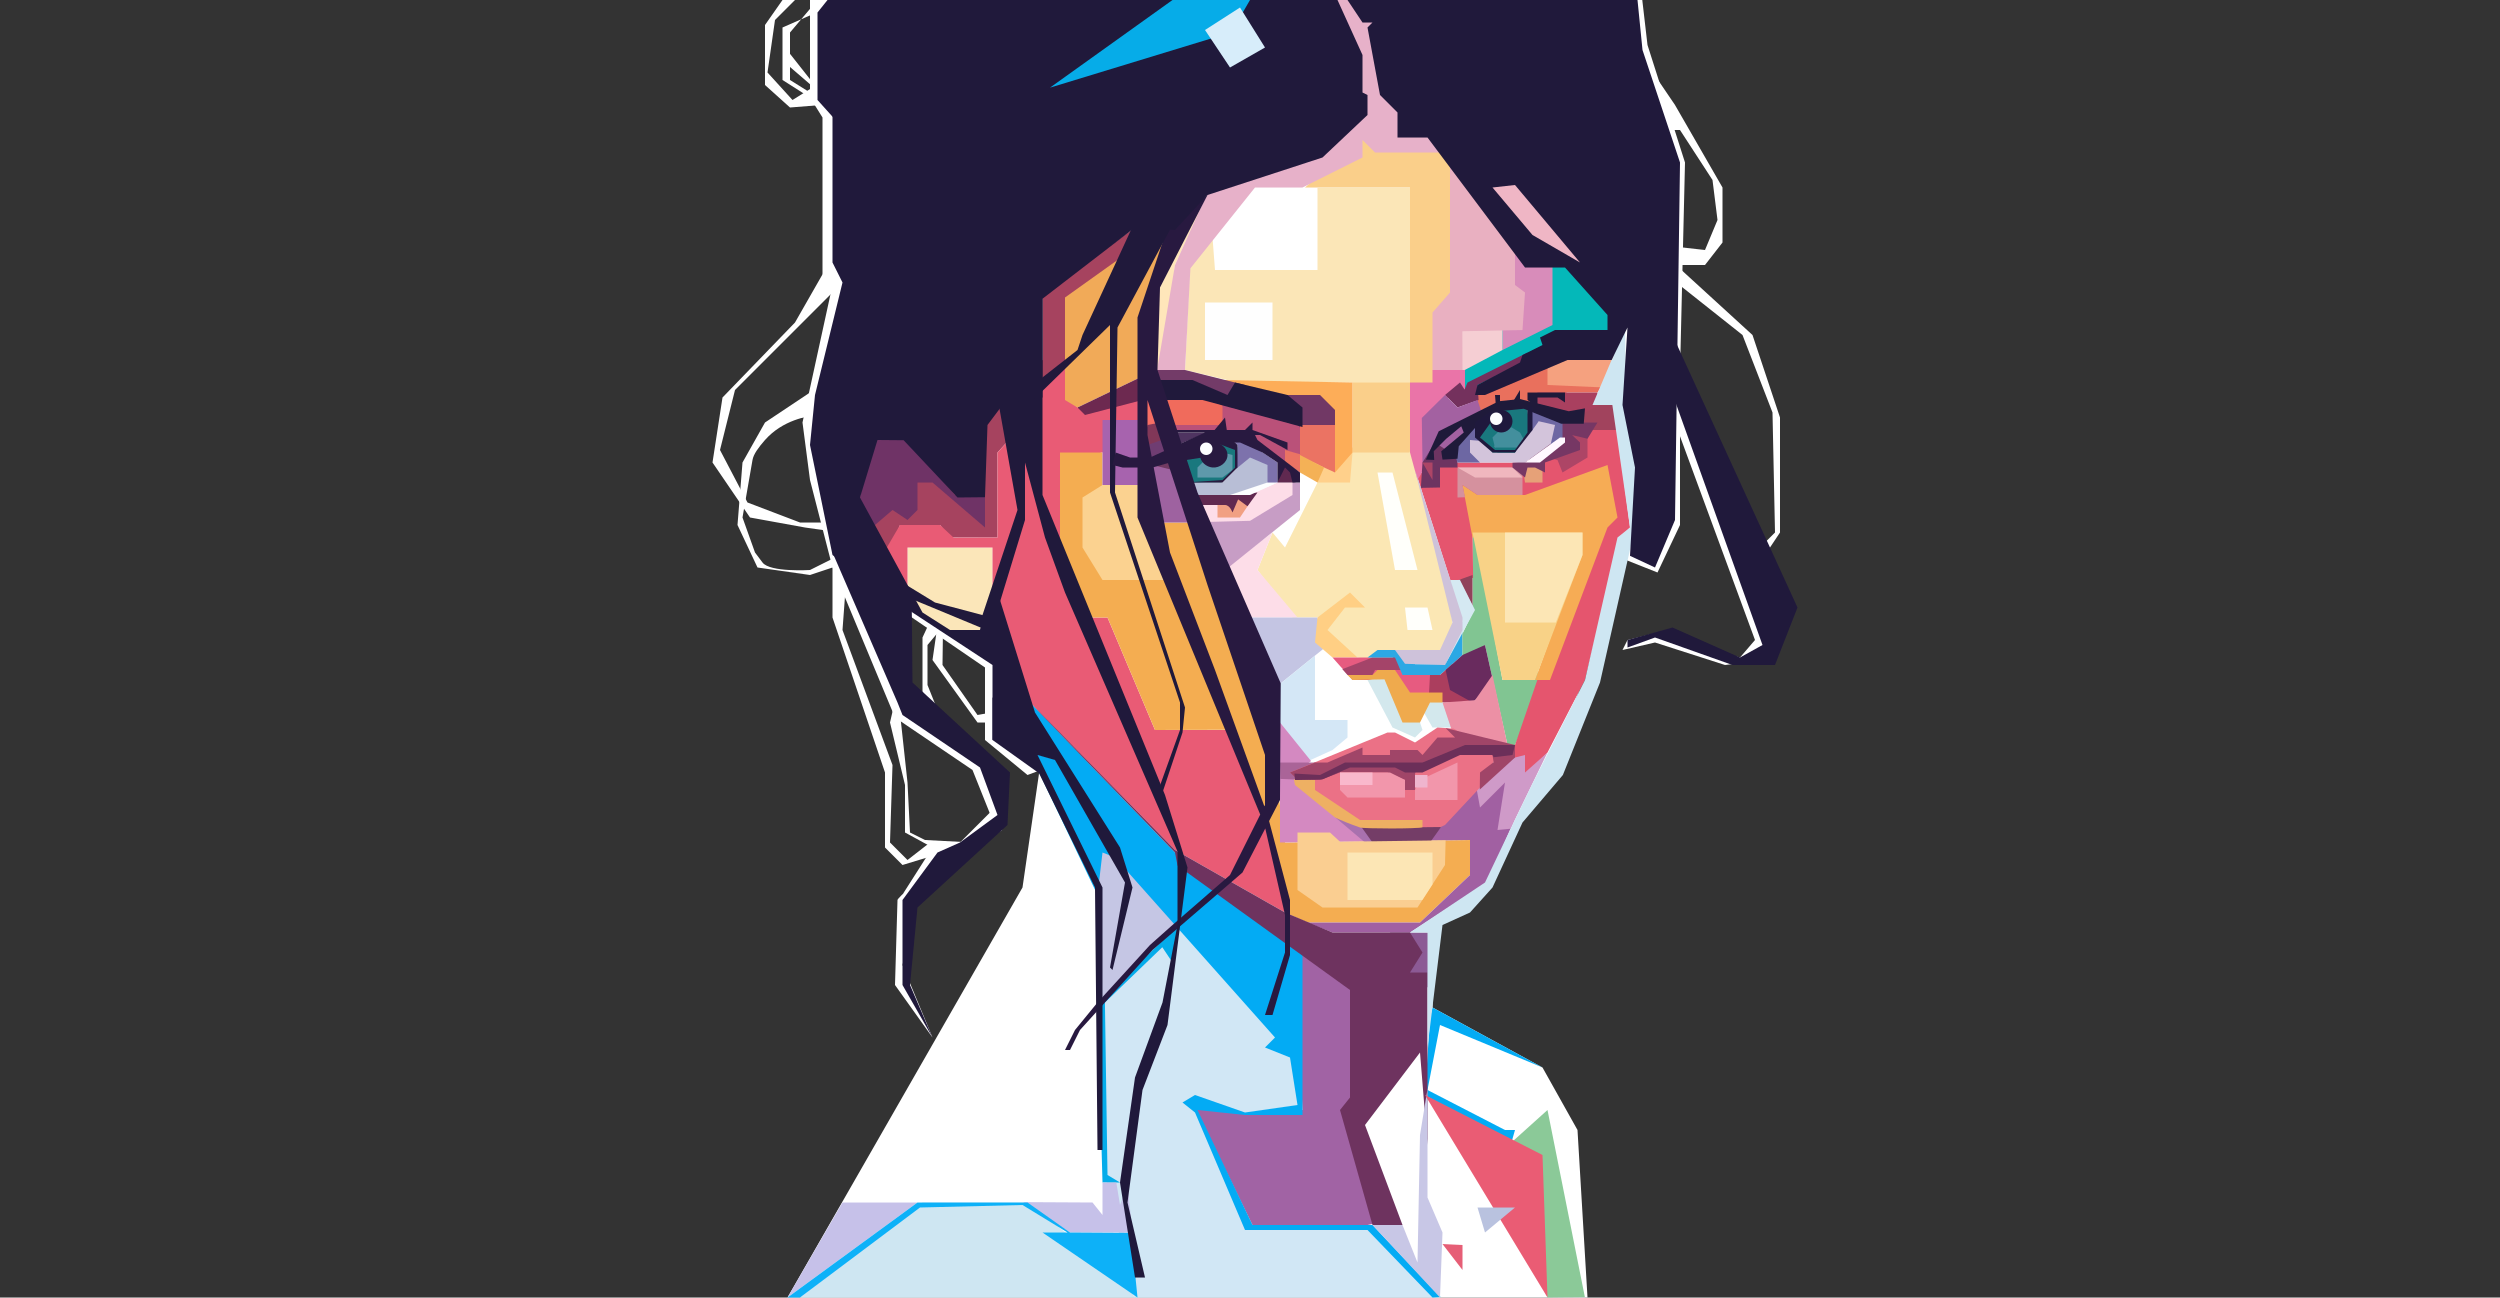 <svg xmlns="http://www.w3.org/2000/svg" viewBox="0 0 1000 519"><rect x="0" y="0" width="1000" height="519" fill="#333333" stroke="none"/><defs><style>.cls-1{fill:none;}.cls-2{fill:#fff;}.cls-3{fill:#fbe6b9;}.cls-4{fill:#a6435f;}.cls-5{fill:#6f3366;}.cls-6{fill:#e95b75;}.cls-7{fill:#f1aa58;}.cls-8{fill:#f4ad51;}.cls-9{fill:#fbe7b4;}.cls-10{fill:#a763ae;}.cls-11{fill:#9e62a0;}.cls-12{fill:#fddde8;}.cls-13{fill:#c79dc5;}.cls-14{fill:#f1a083;}.cls-15{fill:#c4c5e3;}.cls-16{fill:#ffcf84;}.cls-17{fill:#fffffb;}.cls-18{fill:#d4e7f6;}.cls-19{fill:#e75b80;}.cls-20{fill:#a44469;}.cls-21{fill:#2ca8e4;}.cls-22{fill:#d489c1;}.cls-23{fill:#aa6498;}.cls-24{fill:#a971ae;}.cls-25{fill:#d3e8ed;}.cls-26{fill:#ab3e5e;}.cls-27{fill:#efaa4d;}.cls-28{fill:#81c592;}.cls-29{fill:#692b5e;}.cls-30{fill:#ec90a5;}.cls-31{fill:#e5556e;}.cls-32{fill:#90425a;}.cls-33{fill:#d5e9f2;}.cls-34{fill:#f6ac55;}.cls-35{fill:#f8d287;}.cls-36{fill:#fce6b5;}.cls-37{fill:#a160a2;}.cls-38{fill:#cf9ac8;}.cls-39{fill:#743d67;}.cls-40{fill:#face91;}.cls-41{fill:#eb7186;}.cls-42{fill:#a04568;}.cls-43{fill:#f296ab;}.cls-44{fill:#f9b8cc;}.cls-45{fill:#eeb063;}.cls-46{fill:#efb5ce;}.cls-47{fill:#6c2f59;}.cls-48{fill:#ffd08b;}.cls-49{fill:#facf8a;}.cls-50{fill:#ba5179;}.cls-51{fill:#713865;}.cls-52{fill:#eb7363;}.cls-53{fill:#fbe6b7;}.cls-54{fill:#fdad58;}.cls-55{fill:#fefefe;}.cls-56{fill:#f4b156;}.cls-57{fill:#f06b5c;}.cls-58{fill:#4f3461;}.cls-59{fill:#f86f65;}.cls-60{fill:#813758;}.cls-61{fill:#6f3d72;}.cls-62{fill:#ffe6ba;}.cls-63{fill:#e7b1c9;}.cls-64{fill:#04b8b9;}.cls-65{fill:#d88cba;}.cls-66{fill:#f5ced3;}.cls-67{fill:#e9b0c1;}.cls-68{fill:#ea74a8;}.cls-69{fill:#cec2da;}.cls-70{fill:#e9705d;}.cls-71{fill:#74315d;}.cls-72{fill:#a361a1;}.cls-73{fill:#d5919e;}.cls-74{fill:#f0b7be;}.cls-75{fill:#e6a178;}.cls-76{fill:#6d3461;}.cls-77{fill:#ad4566;}.cls-78{fill:#a1435d;}.cls-79{fill:#a9405f;}.cls-80{fill:#763764;}.cls-81{fill:#6d2950;}.cls-82{fill:#602950;}.cls-83{fill:#f5a17f;}.cls-84{fill:#fbd290;}.cls-85{fill:#733b68;}.cls-86{fill:#20193b;}.cls-87{fill:#8c5a95;}.cls-88{fill:#713a61;}.cls-89{fill:#b8bed6;}.cls-90{fill:#7d72ac;}.cls-91{fill:#fdfeff;}.cls-92{fill:#5e99ab;}.cls-93{fill:#19787e;}.cls-94{fill:#d3c4db;}.cls-95{fill:#6d67a3;}.cls-96{fill:#fff8ff;}.cls-97{fill:#438f9d;}.cls-98{fill:#d1e7f5;}.cls-99{fill:#c5c6e4;}.cls-100{fill:#03abf4;}.cls-101{fill:#a163a4;}.cls-102{fill:#04acea;}.cls-103{fill:#6e335f;}.cls-104{fill:#cee6f2;}.cls-105{fill:#c6c1e9;}.cls-106{fill:#0db1f8;}.cls-107{fill:#c8c7e6;}.cls-108{fill:#8bc998;}.cls-109{fill:#ea5c74;}.cls-110{fill:#e65e76;}.cls-111{fill:#b9c2df;}.cls-112{fill:#281940;}.cls-113{fill:#1f1a3a;}.cls-114{fill:#1f193d;}.cls-115{fill:#fcfdff;}.cls-116{fill:#06ace8;}.cls-117{fill:#d7edfa;}.cls-118{fill:#efb6c5;}</style></defs><g id="Layer_3" data-name="Layer 3"><rect class="cls-1" width="1000" height="519"/><path class="cls-2" d="M324,29V68l5,8v62.75l4,4.25-12,55,3,23,9,35,25,60,31,21,8,20c-1.81-.38-38.05,30.46-38,32q-.5,17-1,34l15,21-12-29,7-32,32.82-22,.18-20-38-33q-3.5-19-7-38l38,26v29l17,14,235.2-87.67L663,258l9-19V203.5L702,285l-6,7-26-7-7-3-12,3-2,4,13-3,28,9,17-2,5-27-40-88,2-84L659,47l-2.09-18Z" transform="translate(0 -29)"/><polygon class="cls-2" points="397 324 384 337 373 339 361.18 357.54 382.19 345.19 399 331 397 324"/></g><g id="Layer_2" data-name="Layer 2"><path class="cls-2" d="M315,548l94-164,10-69-20-61-14,23-41-49,32-88,55-97,95-2,90-3,30,99,3,28v25q1,12.5,2,25-2.5,20-5,40-7,24.5-14,49l-11,32-14,23-12,23-21,17q-.5,16.5-1,33l44,24,14,25,4,67Z" transform="translate(0 -29)"/><path class="cls-2" d="M426,178" transform="translate(0 -29)"/><path class="cls-3" d="M363,264V248h34v18l-5,15-12,1-13-7Q365,269.5,363,264Z" transform="translate(0 -29)"/><path class="cls-4" d="M428,178l-29,32v34H380l-4-5H360l-7,18-9-29,3-27,16,4,19,19,12,3-9-38,32-16V147l37-27-5,13-22,16Q427.5,163.51,428,178Z" transform="translate(0 -29)"/><path class="cls-5" d="M394,240l-21-18h-6v11l-4,4-6-4-14,12q.5-8.5,1-17l3-27,16,4,19,22h12Z" transform="translate(0 -29)"/><path class="cls-6" d="M353,251l10,13V248h34v23q1,6,2,12l13,27,58,59,44,25-7-37-15-36H462l-19-45h-7l-12-33q1-15,2-30l15-3,23-12-5-12-28,6-4-5q-.5-6-1-12l-16,15-7.36,16L399,210v34l-17.55.06L376,239H360Z" transform="translate(0 -29)"/><polygon class="cls-7" points="466 94 456 131 456 151 431 163 426 160 426 119 461 94 466 94"/><path class="cls-8" d="M441,210H424v35s5,31,12,31h7l19,45,28.47-.09L507,362l7,32,9,4h45l20-19V365l-74,1-3-22-11-65-24-41H464l-8-15s-15,13-15,0Z" transform="translate(0 -29)"/><path class="cls-9" d="M564,208H537l-10,14-13,26-5-6-6,15,14,19h13v10l13,6s30,6,34,0l4-6s1-2,0-8l-1-6Z" transform="translate(0 -29)"/><path class="cls-10" d="M456,197H441v26h16Z" transform="translate(0 -29)"/><path class="cls-11" d="M461,215h9l8,23H464Z" transform="translate(0 -29)"/><path class="cls-12" d="M509,242l-6,15,16,19H496l-7-19Z" transform="translate(0 -29)"/><path class="cls-12" d="M480,231h10l21-9h6l2,6-20,10H482Z" transform="translate(0 -29)"/><polygon class="cls-13" points="490.98 227.32 520 204 520 193 517 193 517 198 500 208.33 483.15 208.77 490.98 227.32"/><polygon class="cls-14" points="487 201 487 207 496 207 500 201 497.62 198.89 487 201"/><polygon class="cls-15" points="496.77 247 527 247 530 259 509 276 496.77 247"/><polygon class="cls-16" points="546 243 540 237 527 247 526 257 533 263 543 263 531 252 538 243 546 243"/><polygon class="cls-17" points="551 189 558 228 567 228 557 189 551 189"/><polygon class="cls-17" points="562 243 563 252 573 252 571 243 562 243"/><path class="cls-18" d="M526,291.24,509,305c-.79,2.24-4.6,13.26-2.13,14.7a2,2,0,0,0,1.13.3h5l9,14,11-5,6-5v-7H526Z" transform="translate(0 -29)"/><polygon class="cls-19" points="533 263 557 263 564 269 572 269 572 281 562 281 557 272 541 272 533 263"/><path class="cls-20" d="M549,299H539l-2.06-2.34L549,292h8a4.8,4.8,0,0,1,4-1c2.08.6,3.57,3.16,3,6H550Z" transform="translate(0 -29)"/><path class="cls-21" d="M551,289l-4,3h11l3,7h15l9-8V281l-7.21,13.67H566L562,289Z" transform="translate(0 -29)"/><polygon class="cls-22" points="524.43 304.43 512 289 512 320 512 337 546 336.57 517 310 524.43 304.43"/><polygon class="cls-23" points="528 305 512 305 512.17 311.57 523 312 528 305"/><path class="cls-24" d="M533,355l13,11h2.94S551,355,542,355Z" transform="translate(0 -29)"/><path class="cls-25" d="M567,315l2,6-3,3-9-4-10-19,10-2Z" transform="translate(0 -29)"/><path class="cls-25" d="M569,313l4,7h12l-8-12h-8Z" transform="translate(0 -29)"/><polygon class="cls-26" points="580.88 265.67 576 270 572 270 571.5 279 577.5 281 589 281 580.88 265.67"/><path class="cls-27" d="M539,299h10l2-2h7l6,9h13v4h-5l-4,8h-7l-7.21-17.26L541,301Z" transform="translate(0 -29)"/><path class="cls-28" d="M589,237v37l-4.06,8.62L585,291h4l5-4,9,40h3l13-30-18,4Z" transform="translate(0 -29)"/><polygon class="cls-29" points="578.25 268 580 276 589 281 597.45 273.33 594 258 585 262 578.25 268"/><path class="cls-30" d="M577,310l4,12,22,5-6-28-7,10.09Z" transform="translate(0 -29)"/><path class="cls-31" d="M567,220l13.25,41.45,9-1.3L589,242V230l51-2-34,99-5,6,8,8,10-11,15-29,14-57,4-4-5-39-7-9-30,22H572Z" transform="translate(0 -29)"/><polygon class="cls-32" points="589 242.5 583.66 231.91 589 230 589 242.5"/><path class="cls-33" d="M580,261q2.47,8.25,4.94,16.51L578,295l12-22-6-12Z" transform="translate(0 -29)"/><polygon class="cls-34" points="585 194 589 215 632 215 632.16 221.83 614 272 620 272 643 211 647 207 643 186 610 198 591 198 585 194"/><path class="cls-35" d="M601,301l-12-59h44v9l-19,50Z" transform="translate(0 -29)"/><polygon class="cls-36" points="602 249 622.33 249 633 222 633 213 602 213 602 249"/><path class="cls-37" d="M571.5,365.22,592,342s22-4,21-1-2,3-2,3,8-18-4,10l-12,28-31,20H533l-10-4h45l20-19V365Z" transform="translate(0 -29)"/><path class="cls-38" d="M602,333l8-2v7l9-8-14.79,30.5L599,361l3-19-10,10-2-11Z" transform="translate(0 -29)"/><polygon class="cls-39" points="544 330 549 337 572 337 577 329.99 544 330"/><polygon class="cls-40" points="519 333 519 356 529 363 567 363 578 346 578.25 336.13 536 336.69 532 333 519 333"/><polygon class="cls-36" points="539 341 539 360 568.94 360 573 353.73 573 341 539 341"/><path class="cls-41" d="M516,338l39-16h3l8,4,9-6,6.44.44L599,331l-7,13-14,15-1.74.81L558,360l-17-2Z" transform="translate(0 -29)"/><path class="cls-42" d="M545,331h11v-2h11l2,2,6-7h7l-3.75-3.76L606,327v5l-14.09,12.83L592,338l5.45-4.12L597,331H580s-14,2-14,8v6h-4v-4l-7-3H536l-8,3h-8.82L516,338l10-4h5l14-6Z" transform="translate(0 -29)"/><polygon class="cls-43" points="536 316 539 319 562 319 562 312 556 309 536 309 536 316"/><path class="cls-43" d="M583,334l-15,7-2,4v4h17Z" transform="translate(0 -29)"/><path class="cls-44" d="M549,338v5H536v-5Z" transform="translate(0 -29)"/><path class="cls-45" d="M517.53,340.74,526,341v4l18,12h25v2.88c-1.36.7-23.54.62-25,.12-4.22-1.45-7.63-2.91-10-4l-16-13Z" transform="translate(0 -29)"/><rect class="cls-46" x="566" y="310" width="5" height="5"/><path class="cls-47" d="M528,339l10-5h31l17-7h20l-1,4-7.55.89L597,331H584l-15,7h-7l-4-2H540l-11,4.74s-7.63.26-9.82.26H518l-.23-2.58Z" transform="translate(0 -29)"/><polygon class="cls-48" points="527 193 540 193 541 181 528 183 527 193"/><path class="cls-49" d="M522,104h42l-23,78v28h22.78L585,160l-1-69s-6-37-34-12Z" transform="translate(0 -29)"/><polygon class="cls-50" points="470 172 492 172 514 186 521 182 521 169 470 153 462 158 470 172"/><path class="cls-51" d="M513,187s-5-4,6-4,12,2,12,2l7,11v5l-18-1Z" transform="translate(0 -29)"/><path class="cls-52" d="M520,211.57,534,218V199H520Z" transform="translate(0 -29)"/><path class="cls-52" d="M514,209l7,2c-.33,2.33-.67,4.67-1,7l-6-4Z" transform="translate(0 -29)"/><polygon class="cls-53" points="474 148 495 153 552 153 564 153 564 75 527 75 527 108 486 108 485 95 476 106 474 148"/><path class="cls-54" d="M534,218l7-8V182l-53-1,26,6h14l6,6Z" transform="translate(0 -29)"/><rect class="cls-55" x="482" y="121" width="27" height="23"/><path class="cls-56" d="M520,211v7l7,4,2.64-6Z" transform="translate(0 -29)"/><path class="cls-57" d="M464,188h19s6-2,6,4v7H468Z" transform="translate(0 -29)"/><polygon class="cls-58" points="471 178 483 173 470 173 471 178"/><path class="cls-59" d="M459,189s-4,26-1,25,3,0,3,0,11,3,9-4S459,189,459,189Z" transform="translate(0 -29)"/><path class="cls-60" d="M459,199s-3,13,0,13h3l6-2-4-12Z" transform="translate(0 -29)"/><polygon class="cls-61" points="459 178 466 175.5 467 181 459 185 459 178"/><path class="cls-62" d="M481,111l-11,24s-5,58-7,45-2-12-2-12l1-25Z" transform="translate(0 -29)"/><path class="cls-63" d="M525,90,509,29h45q6.5,25,13,50s37,11,10,11H550l-5-5v7l-24,12H502l-25.83,32.32L474,177H462.83L470,135l13-29Z" transform="translate(0 -29)"/><path class="cls-64" d="M585,171l1,15,45-20,20-7s-20-28-26-28h-6Z" transform="translate(0 -29)"/><polygon class="cls-65" points="605 99 601 132 601 140 621 130 621 103 605 99"/><path class="cls-66" d="M584,156v22l17-9v-8Z" transform="translate(0 -29)"/><polygon class="cls-67" points="580 65 580 117 573 125 573 148 585 148 584.94 132.5 609 132 610 117 606 114 606 97 580 65"/><path class="cls-68" d="M573,177v5h-9v28l3,11a30.47,30.47,0,0,0,3-6,32.08,32.08,0,0,0,1-18l11-12,4,1v-9Z" transform="translate(0 -29)"/><path class="cls-69" d="M566,217q9.5,29.5,19,59v5l-7,14-16-.48L558,289h18l5-11Z" transform="translate(0 -29)"/><path class="cls-70" d="M591,185c-.33,3-.67,6-1,9l21-4,16-4h12l2-3-21-9Z" transform="translate(0 -29)"/><path class="cls-71" d="M611,170l-24,12-1.17,2.83L584,182l-6,5,5,5,8.44-3-.44-6,18-9Z" transform="translate(0 -29)"/><path class="cls-72" d="M568.72,196.19,578,187l5,5,8-3,2,6-15,16-9,3Z" transform="translate(0 -29)"/><path class="cls-73" d="M583,216v12l3-.11L585,223l6,4h18V216Z" transform="translate(0 -29)"/><polygon class="cls-74" points="583 187 590 191 609 191 605 187 583 187"/><polygon class="cls-75" points="609 186 610 193 617 193 617 186 609 186"/><polygon class="cls-76" points="569 185 568.34 195.15 576 195 576 187 583 187 583 183 574 177 569 185"/><polygon class="cls-77" points="573 185 573 192 569 185 573 185"/><polygon class="cls-77" points="627 174 635 174 635 183 625 189 623 184 619 183 627 174"/><polygon class="cls-78" points="627 165 639 162 646 162 647 172 637 172 627 165"/><path class="cls-79" d="M615,186h24c.33,1.67.67,3.33,1,5l-10,5-17-5Z" transform="translate(0 -29)"/><polygon class="cls-80" points="623 169 639 169 635 175.5 628.85 174.04 632 177 632 180 618 185 618 189 614 187 611 187 610 191 605 187 605 185 611 184.5 623 169"/><path class="cls-81" d="M456,180l-25,12,3,3,23-6C456.67,186,456.33,183,456,180Z" transform="translate(0 -29)"/><path class="cls-82" d="M478,226h25l-4,5.5-3.75-2.75L493,234s-1-3-3-3H478Z" transform="translate(0 -29)"/><path class="cls-82" d="M513,215l-2,7h6s6,0,1-4l-5-4Z" transform="translate(0 -29)"/><polygon class="cls-83" points="619 144 619 154 642 155 649 144 641 140 619 144"/><polygon class="cls-84" points="441 194 457 194 470 232 441 232 433 219 433 199 441 194"/><polygon class="cls-85" points="460 148 474 148 498 154 490.5 159.43 460 154 460 148"/><path class="cls-86" d="M515,187l6,5v7.82L481,189H464.36L462,181h15l14,6,3-5Z" transform="translate(0 -29)"/><polyline class="cls-87" points="556 373 574.5 373 573 394.89 564 395 556 373"/></g><g id="Layer_8" data-name="Layer 8"><polygon class="cls-88" points="461 186 473 189 471 182.5 461 186"/><polyline class="cls-89" points="477.69 193 489 193 499 183 501 181 508 186 508 193 494 198 478 198 477.69 193"/><polygon class="cls-90" points="495.5 174.5 511 185 511 193 507 194 507 186 500 183 494.5 187.5 495 178 492 175 495.5 174.5"/><polyline class="cls-91" points="500 198 511 193 507 193 492 198 500 198"/><polygon class="cls-92" points="473 181 476.5 193 488.57 193 494.53 187 495 179 489 176 473 181"/><polygon class="cls-93" points="475 183 483 183 479 187 479 191 489 191 493 188 493 182 489 181 487 176 494 179 494 187 489 192.57 476.5 193 473 184 475 183"/><path class="cls-94" d="M583,206l8-3,6,7h9l6-9,4-4,7,2-.55,5.91L610,214H589Z" transform="translate(0 -29)"/><path class="cls-95" d="M581,208l8-9,2,2,.5,4.29L588,205v5l4,4h-9Z" transform="translate(0 -29)"/><polyline class="cls-95" points="612.17 162.59 625 168 625 175 620 179 622 170 615.5 168.5 612.5 172.64 612.17 162.59"/><polygon class="cls-96" points="624 175 610 185 616 185 626 177 626 175 624 175"/><path class="cls-97" d="M596,204a16.9,16.9,0,0,1,3-3,17.28,17.28,0,0,1,6-3l5,5.4-4,6.6h-7Z" transform="translate(0 -29)"/><polygon class="cls-93" points="591 174 597 168 600 172 597 175 598 179 606.71 179 606 181 597 181 591 174"/><path class="cls-93" d="M600,192h11l.72,9.79-2.22,3L608,202l-5-3Z" transform="translate(0 -29)"/></g><g id="Layer_9" data-name="Layer 9"><path class="cls-98" d="M439.64,433.94c1.83-8,8.16-22.55,35.36-35.94l44,51c17.14,9.55,17.59,14.81,17.2,16.8-1.43,7.35-22.27,11.93-38.2,9.2-1.77-.3-2.38-.51-18-4h0l20,45.91L549,519l27,29H453.79L442,499c-.35-8.41-1-21.63-2-38C438.88,443.39,438.37,439.44,439.64,433.94Z" transform="translate(0 -29)"/><polyline class="cls-99" points="439 401 472.57 367.66 435 323 439.64 356.94 439 401"/><path class="cls-100" d="M572,436q-1,15.5-2,31l34,21,2-7h-4l-31-16,5-26,41,17-44-24Z" transform="translate(0 -29)"/><path class="cls-101" d="M517.77,405.59,521,473l-18,2-25-3,23,47h46l9-2-15-42,11-35-8-29Z" transform="translate(0 -29)"/><polygon class="cls-100" points="412 281 470 341 521 379 521 446 498 446 479 444 501 490 549 490 576.23 518.81 573 519 547 492 498 492 478 445 473 441 478 438 498 445 519 442 516 423 506 419 510 415 446 343 441 341 439 358 408 293 412 281"/><polyline class="cls-102" points="439 401 472.14 369.5 469 385 464.92 378.89 441.97 401 443 470 448 473 441 473 439 401"/><path class="cls-103" d="M413,311q.12-.12,57,58l44,25,19,8h31l5,8-5,8h7v69l-3-37-22,29,15,40H549l-13-46,4-5V425l-69-49.79c-.33-1.73-.67-3.47-1-5.21Q412.88,311.13,413,311Z" transform="translate(0 -29)"/><path class="cls-104" d="M650,160.32,637,191h7.94L652,240l-5,4-13,57-21.3,42L604,361l-10,21-30,20h7v46l6-49,11-5,9-10,12-26,16.15-19L640,302l14-62V213.5L650.67,196Z" transform="translate(0 -29)"/><polygon class="cls-104" points="320 519 369 481 411 481 449 511 454 519 320 519"/><path class="cls-105" d="M337,510h30l-52,38Z" transform="translate(0 -29)"/><polygon class="cls-105" points="409.25 480.85 437 481 441 486 441 473 446.53 473.02 448 482 451 474 453 493 428 493 409.25 480.85"/><path class="cls-106" d="M455,548l-38-26h10l-18-11-41,1-48,36h-5l52-38h44l17,12,24.4.15Z" transform="translate(0 -29)"/><polygon class="cls-107" points="549 490 576 519 577 493 571 479 571 435.57 568 454 567 505 561 490 549 490"/><polygon class="cls-108" points="619 444 599 462 619 519 633.94 518.81 619 444"/><polygon class="cls-109" points="617 462 570 438 619 519 617 462"/><polygon class="cls-110" points="577 497.62 585 498 585 508 577 497.62"/><polygon class="cls-111" points="591 483 606 483 594 493 591 483"/></g><g id="Layer_5" data-name="Layer 5"><polygon class="cls-112" points="467 91 455 127 455 207 505.79 329.99 514 366 514 381 506 406 509 406 516 382 516 360 507 326 486 268 468 221 459 174 459 160 483 234 506 302 506 322 492 350 469 370 460 378 439 401 430 412 426 420 428 420 432 412 461 380 497 349 512 320 512.29 273.33 479 197 463 148 464 115 483 78 467 91"/><path class="cls-86" d="M457,111l-24,52-2,6-23,18,.16,7L444,159v67l28,84v11l-9,25,1,3,9-27,1-10-28-86,1-66,21-39.12Z" transform="translate(0 -29)"/><polygon class="cls-86" points="417 117 417 198 466 318 475 347 467 410 457 436 451 481 458 511 454 511 448 473 454 431 465 401 471 370 471 340.57 426 237 418 215 410 185 410 208 399 244 392 253 393 246 407 204 399 159 417 117"/><path class="cls-2" d="M306,39V63l10,9,25-2-8-11L317,69,307,58l3-21,8-8h-5Z" transform="translate(0 -29)"/><path class="cls-2" d="M313,40V61l11,7V66l-8-5V42l11-13h11Z" transform="translate(0 -29)"/><polygon class="cls-2" points="329 38 315.83 26.64 314 19 329 38"/><path class="cls-2" d="M338,123l-20,35-29,30-4,26,15,22,22,4,14,2,1-8s2.68,4-6.66,4H320l-21-8-11-21,6-24,39-39,6,2Z" transform="translate(0 -29)"/><path class="cls-2" d="M330,182l-24,16-9,16-2,25,8,17,21,3,18-6-4-3-14,7s-16,1-19-3l-3-4-5-14q2-11.5,4-23c.4-2.32,2.37-5,5-8,7.08-8,17-9.6,21-10Z" transform="translate(0 -29)"/><polygon class="cls-86" points="356 230 374 241 396.67 247 397 253 356 236 356 230"/><polygon class="cls-2" points="333 217 333 247 354 309 354 339 361 346 384 339 387 337 372 337 363 344 356 337 357 306 337 252 339 225 333 217"/><polygon class="cls-2" points="359 276 356 289 362 314 362 333 373 339 389 337 370 336 364 333 363 313 359 276"/><polygon class="cls-2" points="372.5 247.5 369 255 369 276.69 377 289 371 274 371 258 376 252 372.5 247.5"/><polygon class="cls-2" points="401 289 391 289 373 264 374.81 251.49 377.19 251.49 377 266 391 286 402 284 401 289"/><path class="cls-86" d="M397,308v17l18.62,13.3L438,384l1,105h2V384l-26-53,7,2,28,49-6,34,1,1,8-33-5-16-34-54Z" transform="translate(0 -29)"/><polygon class="cls-2" points="666 102 701 134 712 167 712 213 706 222 704 219 710 213 709 165 697 134 668 111 666 102"/><polygon class="cls-2" points="651 14 670 42 689 75 689 97 682 106 664 106 664 98 682 100 687 88 685 72 672 52 661 52 651 14"/><polygon class="cls-113" points="570.36 183.85 575.5 172.5 599.5 160.5 607.89 159.6 627.5 164.5 634 163.34 633.5 169.5 624.5 169.5 609.5 163.5 599.5 164.5 591.5 169.5 583.5 178.5 583 183.5 577 183.85 576.5 180.5 585.5 173 584.5 170.5 578.5 175.5 573.5 180.5 573.68 183.98 570.36 183.85"/><polygon class="cls-113" points="598.33 162 598 158 600 158 600 162 598.33 162"/><polygon class="cls-113" points="605 161 608 156 608 160 605 161"/><polygon class="cls-113" points="611 160 611 157 626 157 626 161 623 159 615 159 615 163 611 160"/><path class="cls-114" d="M590,198v6l7,6h9l7-9v-9l-2-1v11l-5,7h-8l-6-5,5-7v-4Z" transform="translate(0 -29)"/><circle class="cls-114" cx="600.5" cy="168.5" r="4.5"/><path class="cls-112" d="M520,218l-17-13-1-2-4-2H470v1h12l-10.32,4.7L460,212h-8l-5.76-2L445,215l4,1h12l7-2,13-2,6-6h9l9,4,6,4v8l3-6,2,2,1,4h3Z" transform="translate(0 -29)"/><path class="cls-112" d="M491,211c0,3-3.11,5.25-6,5-2.44-.21-5-2.21-5-5s2.56-4.79,5-5C487.89,205.75,491,208,491,211Z" transform="translate(0 -29)"/><path class="cls-86" d="M667,181q19,53,38,106l-9,5-27-12-18,5v3l11-4,31,11h17l9-23L669,163Q668,172,667,181Z" transform="translate(0 -29)"/><path class="cls-86" d="M358,29H331l-4,5V69l9,10Q347,54,358,29Z" transform="translate(0 -29)"/><polygon class="cls-112" points="485 173 490 167 491 174 485 173"/><polygon class="cls-112" points="497 173 501 169 501 172 515 177 515 180 504 174 501 174 497 173"/><path class="cls-112" d="M488.69,207l5.31,2v7l-5,5-15,1h15l6-6v-9l-2-2-9,1Z" transform="translate(0 -29)"/><path class="cls-86" d="M333,250l26,60,2,5,31,21,7,19-15,11-9,4-14,19v34l12,21-9-21,3-31,36-33,1-21-39-36-.35-36Z" transform="translate(0 -29)"/><path class="cls-86" d="M655,29q1,10,2,20l15,45-2,143-8,19-10-4.67L654,216l-5-25,2-31-6.35,13H627l-33,14h-4l1-4,17-9,1-3,8-4-1-3,6-3h21v-6l-17-19H610L571,84H559V74l-7-7-5-27,2-2h-4l-6-9h-4l10,22V66l2,1v8L529,92l-46,15-13,14-16-1-37,28.5V188l-16,3-6,8-1,28.89L383,228l-21.55-22.91L351,205q-3.5,11.5-7,23l25,46,11,7h12l5-14.13,3,2.13,14,45-17,11V295l-32-21-32-23-9-44,2-20,11-45-4-8V69q8.5-20,17-40Z" transform="translate(0 -29)"/><circle class="cls-115" cx="482.5" cy="179.5" r="2.5"/><circle class="cls-115" cx="598.5" cy="167.5" r="2.5"/><path class="cls-116" d="M469,29h31l-7.51,12.94L420,64.06Z" transform="translate(0 -29)"/><polygon class="cls-117" points="496 3 482 12 492 27 506 19 496 3"/><polygon class="cls-118" points="597 75 613 94 632 105 606 74 597 75"/></g></svg>